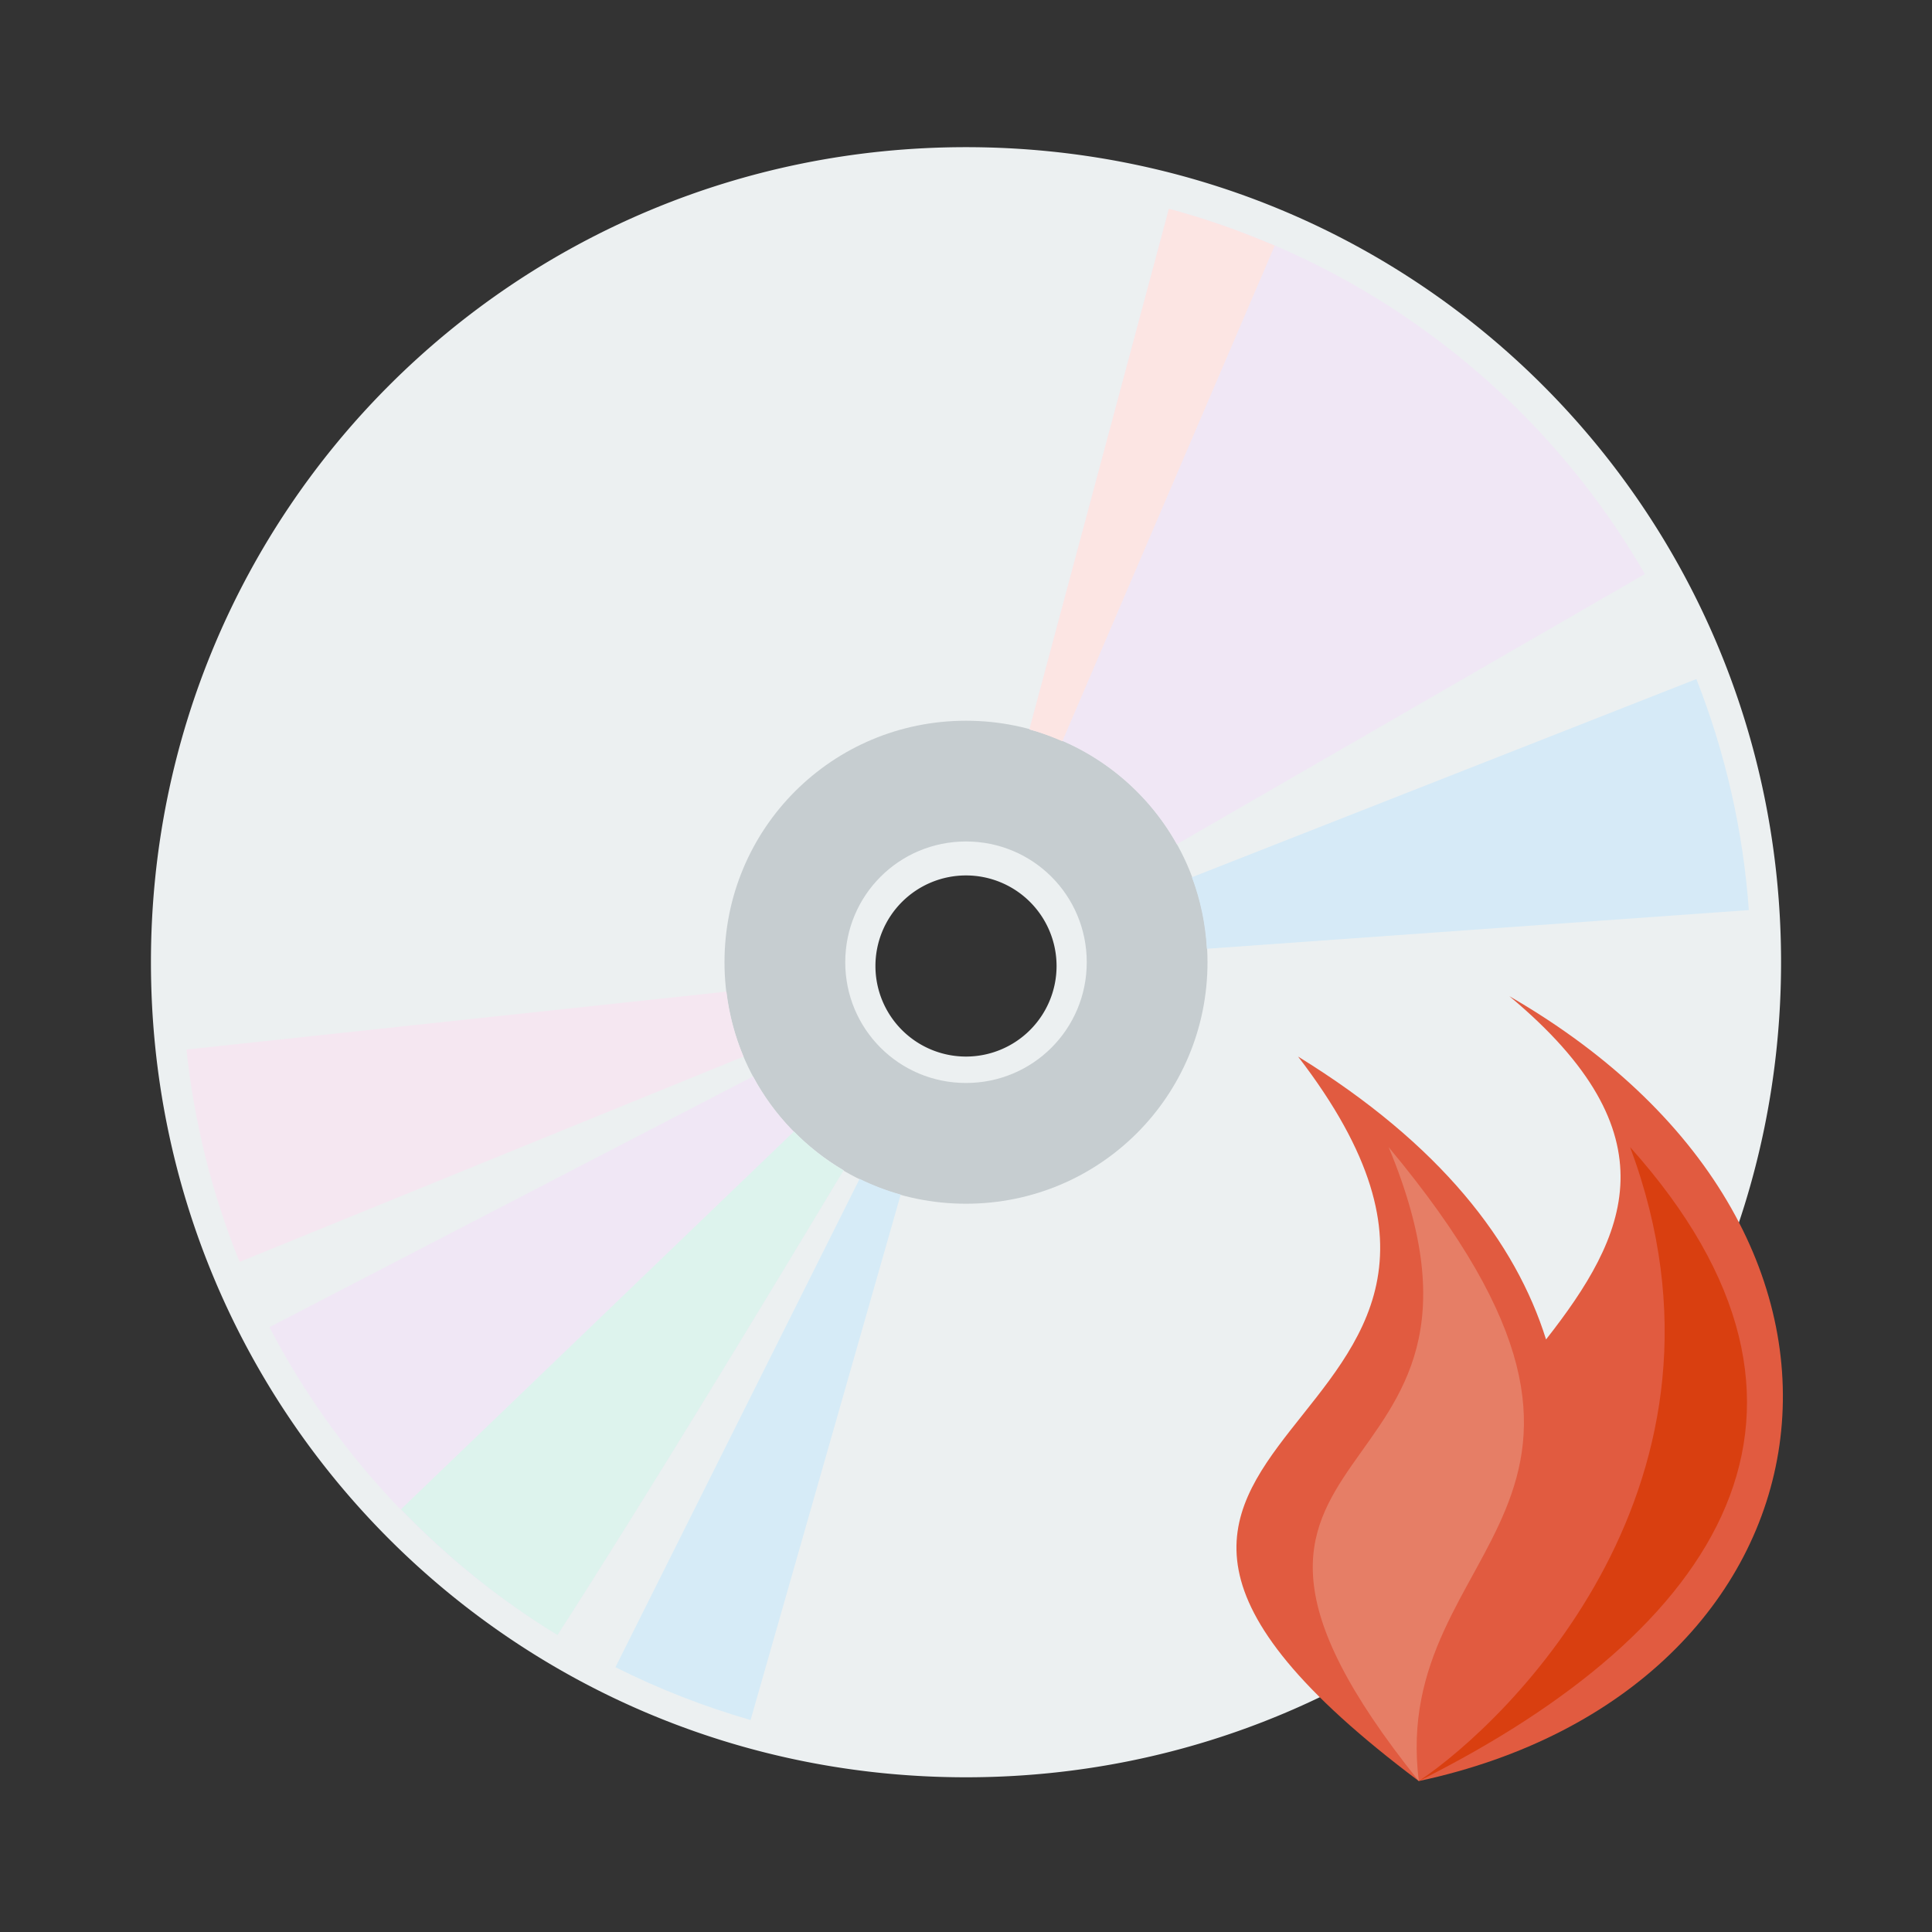 <?xml version="1.0" encoding="UTF-8" standalone="no"?>
<!-- Created with Inkscape (http://www.inkscape.org/) -->

<svg
   xmlns:dc="http://purl.org/dc/elements/1.1/"
   xmlns:cc="http://creativecommons.org/ns#"
   xmlns:rdf="http://www.w3.org/1999/02/22-rdf-syntax-ns#"
   xmlns:svg="http://www.w3.org/2000/svg"
   xmlns="http://www.w3.org/2000/svg"
   xmlns:sodipodi="http://sodipodi.sourceforge.net/DTD/sodipodi-0.dtd"
   xmlns:inkscape="http://www.inkscape.org/namespaces/inkscape"
   width="64"
   height="64"
   viewBox="0 0 64 64"
   id="svg2"
   version="1.1"
   inkscape:version="0.91+devel r"
   sodipodi:docname="k3b.svg">
  <rect x="0" y="0" width="64" height="64" fill="#333333" stroke="none"/>
  <defs
     id="defs4" />
  <sodipodi:namedview
     id="base"
     pagecolor="#ffffff"
     bordercolor="#666666"
     borderopacity="1.0"
     inkscape:pageopacity="0.0"
     inkscape:pageshadow="2"
     inkscape:zoom="16"
     inkscape:cx="49.728115"
     inkscape:cy="13.861196"
     inkscape:document-units="px"
     inkscape:current-layer="layer1"
     showgrid="true"
     units="px"
     inkscape:showpageshadow="false"
     borderlayer="true"
     inkscape:window-width="1366"
     inkscape:window-height="670"
     inkscape:window-x="-4"
     inkscape:window-y="29"
     inkscape:window-maximized="1"
     showguides="true">
    <inkscape:grid
       type="xygrid"
       id="grid4136" />
    <sodipodi:guide
       position="5,59"
       orientation="54,0"
       id="guide4142" />
    <sodipodi:guide
       position="5,5"
       orientation="0,54"
       id="guide4144" />
    <sodipodi:guide
       position="59,5"
       orientation="-54,0"
       id="guide4146" />
    <sodipodi:guide
       position="59,59"
       orientation="0,-54"
       id="guide4148" />
    <sodipodi:guide
       position="0,64"
       orientation="64,0"
       id="guide4150" />
    <sodipodi:guide
       position="0,6.875e-05"
       orientation="0,64"
       id="guide4152" />
    <sodipodi:guide
       position="64,6.875e-05"
       orientation="-64,0"
       id="guide4154" />
    <sodipodi:guide
       position="64,64"
       orientation="0,-64"
       id="guide4156" />
    <sodipodi:guide
       position="13,51"
       orientation="38,0"
       id="guide4155" />
    <sodipodi:guide
       position="13,13"
       orientation="0,38"
       id="guide4157" />
    <sodipodi:guide
       position="51,13"
       orientation="-38,0"
       id="guide4159" />
    <sodipodi:guide
       position="51,51"
       orientation="0,-38"
       id="guide4161" />
  </sodipodi:namedview>
  <g
     inkscape:label="Capa 1"
     inkscape:groupmode="layer"
     id="layer1"
     transform="translate(0,-1058.52)">
    <path
       style="fill:#ecf0f1;fill-opacity:1;stroke:none"
       d="M 32 4.875 C 17.042 4.875 5 16.917 5 31.875 C 5 46.833 17.042 58.875 32 58.875 C 46.958 58.875 59 46.833 59 31.875 C 59 16.917 46.958 4.875 32 4.875 z M 32 29 A 3 3 0 0 1 35 32 A 3 3 0 0 1 32 35 A 3 3 0 0 1 29 32 A 3 3 0 0 1 32 29 z "
       transform="translate(0,1058.52)"
       id="rect4158" />
    <path
       style="fill:#c6cdd0;fill-opacity:1;stroke:none;stroke-width:0.296"
       d="M 32 23.875 C 27.568 23.875 24 27.443 24 31.875 C 24 36.307 27.568 39.875 32 39.875 C 36.432 39.875 40 36.307 40 31.875 C 40 27.443 36.432 23.875 32 23.875 z M 32 27.875 C 34.216 27.875 36 29.659 36 31.875 C 36 34.091 34.216 35.875 32 35.875 C 29.784 35.875 28 34.091 28 31.875 C 28 29.659 29.784 27.875 32 27.875 z "
       transform="translate(0,1058.52)"
       id="rect4156" />
    <path
       style="opacity:1;fill:#f0e7f5;fill-opacity:1;stroke:none;stroke-width:1.156;stroke-linecap:round;stroke-linejoin:miter;stroke-miterlimit:4;stroke-dasharray:none;stroke-opacity:0.299"
       d="m 38.721,1065.436 -4.621,17.246 c 2.098,0.566 3.849,1.952 4.885,3.805 l 15.504,-8.951 c -3.446,-5.962 -9.117,-10.314 -15.768,-12.1 z"
       id="path4236" />
    <path
       style="opacity:1;fill:#d6eaf7;fill-opacity:1;stroke:none;stroke-width:1.156;stroke-linecap:round;stroke-linejoin:miter;stroke-miterlimit:4;stroke-dasharray:none;stroke-opacity:0.299"
       d="m 56.195,1081.014 -16.711,6.566 c 0.278,0.743 0.449,1.538 0.494,2.369 l 17.955,-1.281 c -0.189,-2.625 -0.775,-5.205 -1.738,-7.654 z"
       id="path4234" />
    <path
       style="opacity:1;fill:#f5e7f1;fill-opacity:1;stroke:none;stroke-width:1.156;stroke-linecap:round;stroke-linejoin:miter;stroke-miterlimit:4;stroke-dasharray:none;stroke-opacity:0.299"
       d="m 24.064,1091.369 -17.887,1.918 c 0.255,2.416 0.847,4.784 1.76,7.035 l 16.693,-6.801 c -0.285,-0.674 -0.475,-1.397 -0.566,-2.152 z"
       id="path4232" />
    <path
       style="opacity:1;fill:#f0e7f5;fill-opacity:1;stroke:none;stroke-width:1.156;stroke-linecap:round;stroke-linejoin:miter;stroke-miterlimit:4;stroke-dasharray:none;stroke-opacity:0.299"
       d="m 24.945,1094.178 -16.02,8.307 c 2.191,4.207 5.491,7.734 9.543,10.199 2.922,-4.543 6.546,-10.518 9.477,-15.395 -1.264,-0.743 -2.306,-1.816 -3,-3.111 z"
       id="path4230" />
    <path
       style="opacity:1;fill:#d6ebf7;fill-opacity:1;stroke:none;stroke-width:1.156;stroke-linecap:round;stroke-linejoin:miter;stroke-miterlimit:4;stroke-dasharray:none;stroke-opacity:0.299"
       d="m 28.475,1097.572 -8.088,16.176 c 1.435,0.72 2.934,1.306 4.477,1.75 l 4.973,-17.406 c -0.474,-0.132 -0.928,-0.307 -1.361,-0.52 z"
       id="path4165" />
    <path
       style="fill:#ddf3ed;fill-rule:evenodd;stroke:none;stroke-width:1px;stroke-linecap:butt;stroke-linejoin:miter;stroke-opacity:1;fill-opacity:1"
       d="M 26.299 37.482 L 13.281 49.998 C 14.821 51.594 16.557 53.001 18.469 54.164 C 21.391 49.621 25.015 43.646 27.945 38.77 C 27.34 38.414 26.789 37.978 26.299 37.482 z "
       transform="translate(0,1058.52)"
       id="path4238" />
    <path
       style="fill:#fce5e3;fill-rule:evenodd;stroke:none;stroke-width:1px;stroke-linecap:butt;stroke-linejoin:miter;stroke-opacity:1;fill-opacity:1"
       d="M 38.721 6.916 L 34.1 24.162 C 34.477 24.264 34.838 24.402 35.191 24.555 L 42.227 8.137 C 41.094 7.651 39.925 7.239 38.721 6.916 z "
       transform="translate(0,1058.52)"
       id="path4243" />
    <path
       style="fill:#e15b40;fill-rule:evenodd;stroke:none;stroke-width:1px;stroke-linecap:butt;stroke-linejoin:miter;stroke-opacity:1;fill-opacity:1"
       d="M 50 33 C 55.509 37.591 53.903 40.941 51.215 44.371 C 50.208 41.156 47.729 37.91 43 35 C 53 48 31 47 47 59 C 61 56 63.856 41 50 33 z "
       transform="translate(0,1058.52)"
       id="path4169" />
    <path
       style="fill:#d93f10;fill-opacity:1;fill-rule:evenodd;stroke:none;stroke-width:1px;stroke-linecap:butt;stroke-linejoin:miter;stroke-opacity:1"
       d="m 47,1117.52 c 10,-5 14.786,-12.298 7,-21 4.125,11.069 -4,19 -7,21 z"
       id="path4173"
       inkscape:connector-curvature="0"
       sodipodi:nodetypes="ccc" />
    <path
       style="fill:#e67e66;fill-opacity:1;fill-rule:evenodd;stroke:none;stroke-width:1px;stroke-linecap:butt;stroke-linejoin:miter;stroke-opacity:1"
       d="m 47,1117.52 c -9.57,-11.919 4,-9 -1,-21 10,12 0,13 1,21 z"
       id="path4175"
       inkscape:connector-curvature="0"
       sodipodi:nodetypes="ccc" />
  </g>
</svg>
